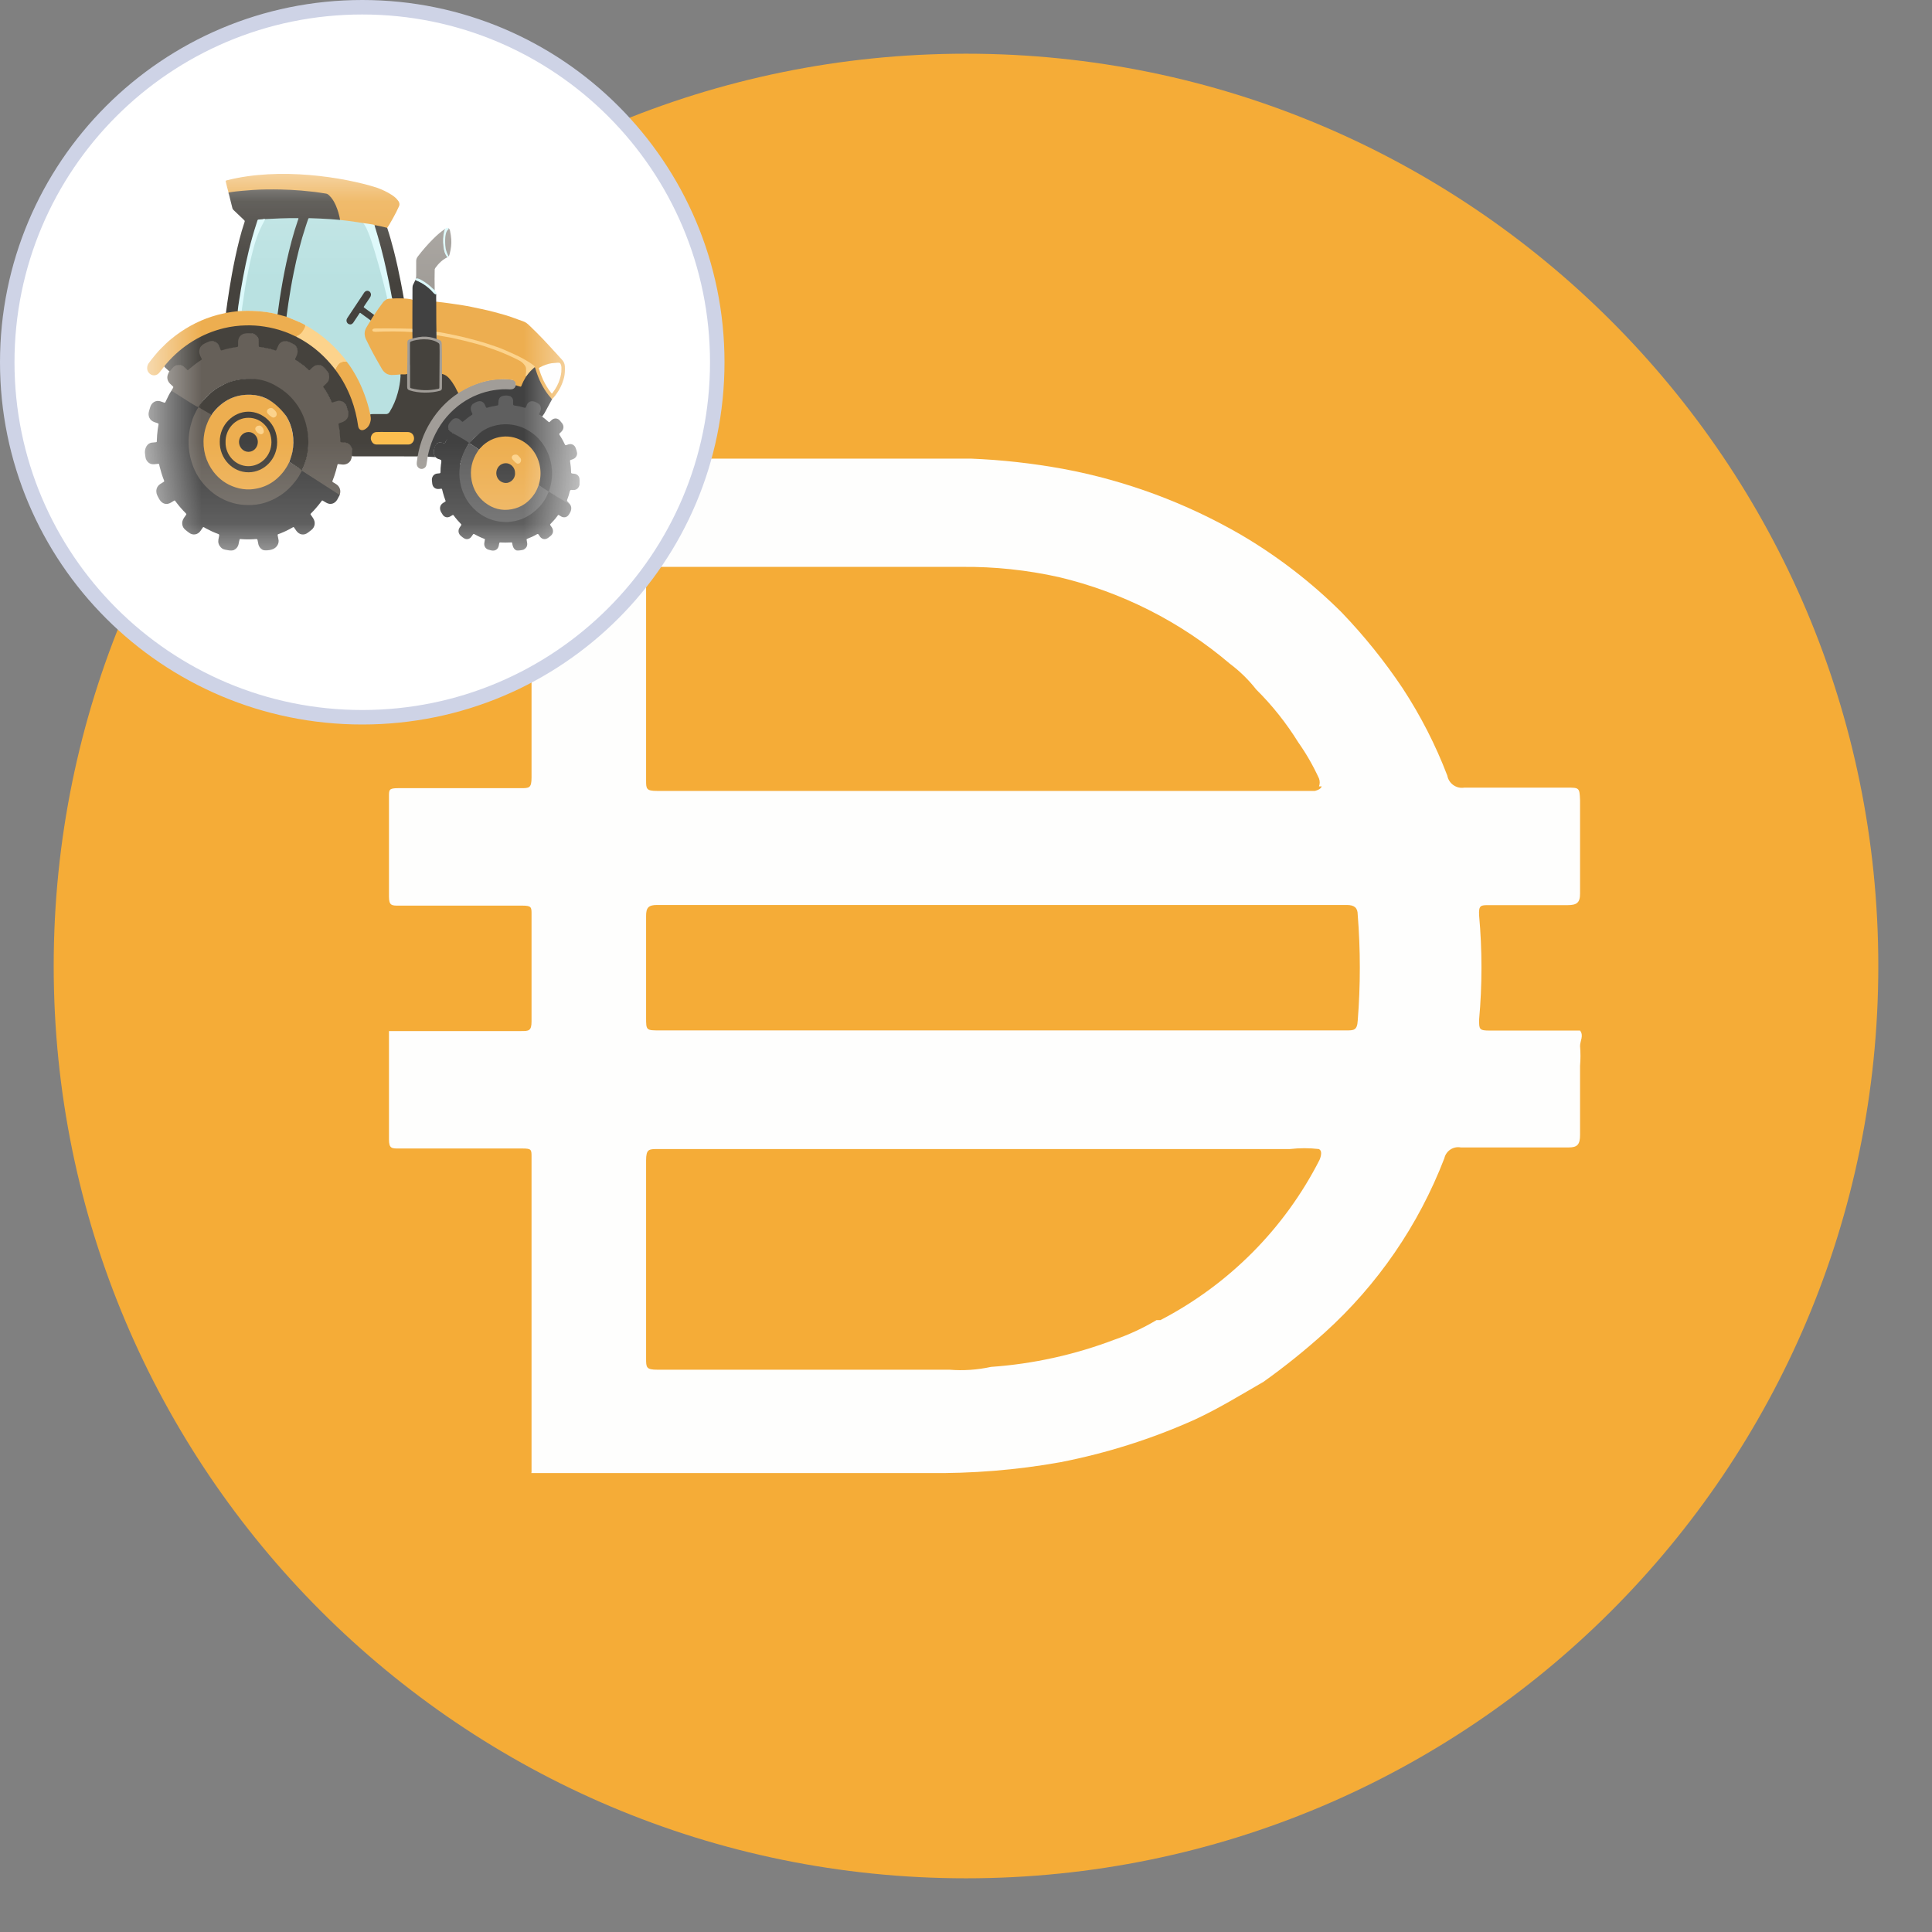 
<svg width="24" height="24" viewBox="0 0 24 24" fill="none" xmlns="http://www.w3.org/2000/svg">
<rect x="0" y="0" width="24" height="24" fill="#808080" stroke="none"/>
<g clip-path="url(#clip0_875_1376)">
<g clip-path="url(#clip1_875_1376)">
<path d="M12 0.667C18.26 0.667 23.333 5.741 23.333 12C23.333 18.26 18.26 23.333 12 23.333C5.741 23.333 0.667 18.259 0.667 12C0.667 5.741 5.741 0.667 12 0.667Z" fill="#F5AC37"/>
<path d="M12.418 12.8H16.724C16.816 12.8 16.859 12.8 16.866 12.68C16.901 12.242 16.901 11.801 16.866 11.363C16.866 11.277 16.824 11.242 16.731 11.242H8.161C8.055 11.242 8.026 11.277 8.026 11.377V12.638C8.026 12.8 8.026 12.8 8.196 12.8H12.418ZM16.385 9.769C16.397 9.737 16.397 9.701 16.385 9.67C16.313 9.513 16.228 9.364 16.129 9.224C15.98 8.984 15.805 8.763 15.605 8.565C15.511 8.445 15.401 8.337 15.279 8.246C14.666 7.724 13.937 7.355 13.154 7.169C12.758 7.081 12.354 7.038 11.95 7.042H8.146C8.04 7.042 8.026 7.084 8.026 7.176V9.691C8.026 9.797 8.026 9.825 8.16 9.825H16.334C16.334 9.825 16.405 9.811 16.419 9.769H16.385H16.385ZM16.385 14.274C16.265 14.26 16.143 14.26 16.023 14.274H8.168C8.062 14.274 8.026 14.274 8.026 14.415V16.874C8.026 16.987 8.026 17.015 8.168 17.015H11.795C11.968 17.029 12.141 17.017 12.311 16.98C12.838 16.943 13.355 16.828 13.849 16.64C14.028 16.578 14.202 16.497 14.366 16.399H14.415C15.265 15.957 15.956 15.263 16.391 14.41C16.391 14.41 16.441 14.303 16.385 14.275V14.274ZM6.603 18.29V18.248V16.597V16.038V14.373C6.603 14.281 6.603 14.267 6.489 14.267H4.952C4.867 14.267 4.832 14.267 4.832 14.154V12.808H6.475C6.567 12.808 6.603 12.808 6.603 12.688V11.356C6.603 11.271 6.603 11.25 6.489 11.25H4.952C4.867 11.25 4.832 11.25 4.832 11.137V9.89C4.832 9.812 4.832 9.791 4.945 9.791H6.468C6.574 9.791 6.603 9.791 6.603 9.657V5.839C6.603 5.726 6.603 5.697 6.744 5.697H12.057C12.442 5.712 12.825 5.755 13.204 5.824C13.985 5.969 14.735 6.248 15.421 6.646C15.876 6.914 16.295 7.237 16.668 7.609C16.948 7.901 17.201 8.216 17.425 8.551C17.648 8.892 17.834 9.255 17.979 9.635C17.997 9.734 18.092 9.801 18.191 9.784H19.458C19.621 9.784 19.621 9.784 19.628 9.94V11.102C19.628 11.215 19.586 11.244 19.472 11.244H18.494C18.396 11.244 18.367 11.244 18.374 11.371C18.413 11.803 18.413 12.236 18.374 12.667C18.374 12.787 18.374 12.802 18.509 12.802H19.628C19.677 12.866 19.628 12.929 19.628 12.994C19.635 13.076 19.635 13.159 19.628 13.241V14.098C19.628 14.219 19.593 14.254 19.486 14.254H18.147C18.054 14.236 17.963 14.296 17.942 14.389C17.623 15.218 17.113 15.961 16.454 16.556C16.213 16.773 15.96 16.977 15.696 17.165C15.412 17.329 15.137 17.498 14.846 17.633C14.311 17.874 13.75 18.051 13.174 18.164C12.627 18.262 12.073 18.306 11.517 18.299H6.601V18.291L6.603 18.29Z" fill="#FEFEFD"/>
</g>
<g clip-path="url(#clip2_875_1376)">
<path d="M8.91 4.5C8.91 2.064 6.936 0.09 4.5 0.09C2.064 0.09 0.09 2.064 0.09 4.5C0.09 6.936 2.064 8.91 4.5 8.91C6.936 8.91 8.91 6.936 8.91 4.5Z" fill="white"/>
<mask id="mask0_875_1376" style="mask-type:luminance" maskUnits="userSpaceOnUse" x="1" y="2" width="7" height="5">
<path d="M7.2 2.16H1.8V6.84H7.2V2.16Z" fill="white"/>
</mask>
<g mask="url(#mask0_875_1376)">
<path d="M6.764 5.198C6.782 5.212 6.794 5.224 6.811 5.238C6.822 5.247 6.822 5.247 6.832 5.238C6.839 5.231 6.846 5.224 6.854 5.217C6.884 5.191 6.924 5.192 6.952 5.221C6.963 5.233 6.973 5.245 6.983 5.258C7.007 5.289 7.005 5.33 6.977 5.359C6.97 5.367 6.962 5.375 6.953 5.382C6.947 5.388 6.946 5.394 6.951 5.402C6.961 5.418 6.971 5.434 6.98 5.45C6.992 5.47 7.003 5.492 7.013 5.513C7.023 5.534 7.023 5.533 7.043 5.527C7.052 5.523 7.062 5.52 7.072 5.518C7.104 5.512 7.135 5.528 7.149 5.56C7.157 5.579 7.164 5.6 7.168 5.621C7.174 5.651 7.156 5.685 7.128 5.699C7.118 5.705 7.106 5.708 7.094 5.712C7.081 5.717 7.08 5.718 7.082 5.732C7.089 5.776 7.094 5.821 7.094 5.866C7.095 5.876 7.098 5.881 7.108 5.882C7.116 5.883 7.124 5.884 7.133 5.885C7.166 5.889 7.189 5.906 7.198 5.941C7.199 5.944 7.201 6.006 7.199 6.022C7.192 6.059 7.165 6.086 7.129 6.087C7.121 6.088 7.113 6.087 7.106 6.086C7.091 6.083 7.082 6.089 7.078 6.104C7.07 6.139 7.059 6.174 7.046 6.208C7.043 6.218 7.045 6.227 7.053 6.233C7.057 6.237 7.073 6.255 7.075 6.261C7.081 6.275 7.056 6.253 7.05 6.25C7.036 6.242 6.873 6.147 6.812 6.112C6.816 6.079 6.832 6.035 6.838 6.002C6.871 5.831 6.837 5.676 6.744 5.534C6.666 5.416 6.56 5.34 6.429 5.303C6.314 5.27 6.2 5.277 6.088 5.32C5.995 5.355 5.894 5.414 5.838 5.506C5.832 5.513 5.829 5.512 5.819 5.508C5.784 5.489 5.647 5.396 5.592 5.362C5.567 5.336 5.551 5.293 5.57 5.262C5.583 5.239 5.6 5.221 5.619 5.205C5.646 5.182 5.685 5.183 5.713 5.204C5.748 5.231 5.748 5.231 5.782 5.202C5.8 5.187 5.819 5.174 5.838 5.16C5.856 5.147 5.857 5.142 5.849 5.122C5.826 5.068 5.841 5.027 5.891 5C5.904 4.992 5.918 4.986 5.932 4.981C5.971 4.969 6.006 4.983 6.027 5.019C6.049 5.057 6.048 5.057 6.089 5.047C6.111 5.041 6.133 5.038 6.155 5.034C6.177 5.029 6.18 5.026 6.181 5.003C6.182 4.992 6.183 4.98 6.186 4.969C6.192 4.947 6.202 4.928 6.224 4.919C6.265 4.903 6.307 4.9 6.347 4.921C6.371 4.934 6.382 4.956 6.383 4.985C6.383 5.028 6.383 5.028 6.423 5.035C6.449 5.039 6.475 5.046 6.5 5.052C6.52 5.057 6.525 5.055 6.533 5.036C6.552 4.986 6.6 4.96 6.656 4.989C6.672 4.997 6.689 5.003 6.703 5.017C6.731 5.044 6.733 5.083 6.721 5.112C6.72 5.116 6.718 5.12 6.716 5.124C6.708 5.144 6.707 5.156 6.707 5.156C6.707 5.156 6.747 5.184 6.764 5.198Z" fill="#5F5F5F"/>
<path d="M6.803 6.096C6.819 6.112 7.038 6.239 7.057 6.25C7.063 6.251 7.067 6.255 7.072 6.257C7.076 6.261 7.08 6.265 7.083 6.269C7.1 6.294 7.1 6.321 7.09 6.35C7.084 6.365 7.076 6.379 7.067 6.392C7.047 6.425 7.009 6.435 6.975 6.418C6.965 6.412 6.955 6.406 6.945 6.4C6.938 6.395 6.934 6.396 6.929 6.403C6.902 6.441 6.872 6.475 6.84 6.507C6.833 6.514 6.832 6.519 6.838 6.527C6.844 6.535 6.85 6.544 6.856 6.553C6.879 6.589 6.873 6.631 6.84 6.657C6.829 6.667 6.817 6.676 6.805 6.684C6.773 6.706 6.735 6.7 6.71 6.669C6.703 6.66 6.697 6.651 6.691 6.641C6.685 6.633 6.68 6.631 6.671 6.636C6.634 6.658 6.595 6.676 6.555 6.691C6.54 6.697 6.541 6.697 6.543 6.713C6.544 6.719 6.545 6.725 6.546 6.73C6.556 6.777 6.545 6.803 6.506 6.827C6.496 6.832 6.484 6.832 6.474 6.835C6.455 6.839 6.436 6.839 6.417 6.838C6.41 6.835 6.404 6.831 6.398 6.828C6.379 6.811 6.371 6.79 6.366 6.766C6.36 6.733 6.364 6.738 6.335 6.739C6.297 6.741 6.258 6.741 6.22 6.739C6.205 6.738 6.205 6.738 6.201 6.752C6.2 6.759 6.198 6.766 6.197 6.773C6.191 6.816 6.158 6.849 6.105 6.838C6.092 6.835 6.079 6.832 6.066 6.828C6.03 6.817 6.009 6.78 6.017 6.741C6.018 6.731 6.021 6.721 6.022 6.711C6.025 6.698 6.025 6.697 6.012 6.692C5.987 6.682 5.962 6.672 5.939 6.66C5.925 6.653 5.911 6.646 5.897 6.638C5.882 6.63 5.883 6.63 5.872 6.644C5.867 6.652 5.862 6.66 5.856 6.667C5.832 6.7 5.793 6.707 5.76 6.684C5.747 6.675 5.735 6.666 5.724 6.656C5.694 6.631 5.687 6.59 5.708 6.556C5.714 6.546 5.721 6.536 5.728 6.527C5.732 6.52 5.733 6.515 5.726 6.509C5.694 6.476 5.663 6.441 5.636 6.403C5.631 6.396 5.626 6.396 5.619 6.4C5.611 6.405 5.603 6.41 5.594 6.415C5.557 6.437 5.517 6.426 5.495 6.387C5.487 6.373 5.477 6.36 5.472 6.345C5.458 6.306 5.47 6.27 5.504 6.248C5.511 6.244 5.518 6.239 5.525 6.235C5.538 6.227 5.538 6.227 5.532 6.213C5.521 6.183 5.511 6.153 5.503 6.123C5.499 6.11 5.496 6.096 5.493 6.083C5.491 6.073 5.486 6.069 5.476 6.071C5.469 6.073 5.461 6.074 5.453 6.074C5.407 6.079 5.373 6.051 5.369 6.003C5.367 5.989 5.366 5.976 5.365 5.963C5.364 5.944 5.37 5.925 5.381 5.91C5.393 5.895 5.409 5.886 5.427 5.883C5.438 5.882 5.448 5.881 5.458 5.88C5.471 5.877 5.471 5.877 5.472 5.863C5.472 5.831 5.474 5.8 5.478 5.768C5.48 5.754 5.484 5.741 5.483 5.727C5.482 5.717 5.479 5.711 5.471 5.708C5.466 5.707 5.465 5.706 5.458 5.704C5.443 5.7 5.429 5.694 5.419 5.682" fill="#414141"/>
<path d="M5.484 5.736C5.486 5.726 5.482 5.711 5.472 5.709C5.464 5.706 5.451 5.701 5.443 5.699C5.411 5.688 5.391 5.662 5.388 5.626C5.384 5.611 5.396 5.562 5.402 5.546C5.415 5.511 5.447 5.49 5.482 5.496C5.49 5.497 5.498 5.499 5.505 5.502C5.518 5.508 5.529 5.503 5.535 5.49C5.549 5.457 5.571 5.424 5.585 5.39C5.599 5.358 5.589 5.361 5.594 5.362C5.606 5.372 5.776 5.46 5.83 5.505C5.795 5.545 5.717 5.726 5.714 5.786" fill="#414141"/>
<path d="M5.832 5.503C5.941 5.379 6.019 5.325 6.126 5.293C6.191 5.274 6.26 5.266 6.327 5.272C6.441 5.282 6.544 5.324 6.635 5.398C6.715 5.463 6.773 5.546 6.813 5.644C6.837 5.704 6.85 5.766 6.856 5.831C6.865 5.924 6.846 6.027 6.816 6.114C6.81 6.119 6.698 6.039 6.686 6.023C6.684 6.015 6.687 6.007 6.689 5.999C6.7 5.957 6.707 5.914 6.706 5.871C6.7 5.66 6.564 5.486 6.375 5.443C6.236 5.412 6.088 5.443 5.953 5.588C5.95 5.59 5.948 5.586 5.926 5.569C5.887 5.544 5.868 5.529 5.842 5.512C5.827 5.503 5.827 5.508 5.832 5.503Z" fill="#414141"/>
<path d="M6.818 6.108C6.814 6.114 6.811 6.12 6.808 6.126C6.775 6.211 6.722 6.28 6.657 6.338C6.572 6.415 6.474 6.463 6.363 6.478C6.335 6.482 6.308 6.486 6.28 6.485C6.2 6.483 6.123 6.467 6.049 6.433C6.003 6.412 5.959 6.384 5.919 6.35C5.858 6.297 5.807 6.234 5.771 6.159C5.737 6.09 5.717 6.017 5.709 5.94C5.702 5.874 5.708 5.809 5.721 5.745C5.736 5.671 5.764 5.603 5.803 5.54C5.809 5.531 5.825 5.51 5.83 5.505C5.859 5.521 5.936 5.575 5.949 5.587C5.956 5.597 5.942 5.612 5.937 5.619C5.914 5.655 5.894 5.694 5.881 5.737C5.837 5.885 5.857 6.023 5.946 6.148C6.02 6.251 6.121 6.308 6.244 6.321C6.419 6.34 6.599 6.235 6.673 6.05C6.678 6.039 6.677 6.023 6.693 6.023C6.704 6.035 6.805 6.1 6.818 6.108Z" fill="#5F5F5F"/>
<path d="M6.693 6.023C6.679 6.06 6.664 6.097 6.642 6.131C6.572 6.237 6.478 6.303 6.357 6.326C6.235 6.349 6.123 6.32 6.024 6.243C5.937 6.175 5.881 6.083 5.859 5.971C5.834 5.838 5.861 5.716 5.935 5.606C5.938 5.602 5.941 5.598 5.943 5.594C5.946 5.59 5.983 5.547 6.001 5.531C6.081 5.461 6.172 5.425 6.277 5.422C6.473 5.419 6.649 5.558 6.7 5.761C6.72 5.842 6.72 5.923 6.698 6.004C6.696 6.01 6.695 6.016 6.693 6.023Z" fill="#EDAE50"/>
<path d="M6.398 5.878C6.402 5.947 6.341 6.001 6.284 6C6.218 5.999 6.165 5.945 6.165 5.877C6.166 5.81 6.215 5.754 6.285 5.754C6.342 5.754 6.401 5.808 6.398 5.878Z" fill="#414141"/>
<path d="M6.405 5.647C6.418 5.646 6.429 5.651 6.439 5.661C6.447 5.67 6.455 5.679 6.463 5.688C6.482 5.71 6.471 5.75 6.447 5.758C6.436 5.761 6.427 5.762 6.417 5.755C6.398 5.742 6.381 5.724 6.366 5.705C6.35 5.685 6.358 5.66 6.382 5.651C6.389 5.648 6.397 5.647 6.405 5.647Z" fill="#FCD38C"/>
<path d="M3.264 6.831C3.232 6.813 3.212 6.785 3.207 6.747C3.205 6.734 3.201 6.721 3.199 6.708C3.197 6.699 3.192 6.696 3.183 6.696C3.126 6.701 3.068 6.702 3.011 6.698C3.003 6.698 2.995 6.697 2.987 6.696C2.98 6.695 2.976 6.699 2.975 6.706C2.972 6.72 2.968 6.733 2.966 6.747C2.96 6.789 2.938 6.818 2.9 6.835C2.876 6.841 2.852 6.839 2.828 6.834C2.806 6.83 2.783 6.828 2.763 6.816C2.756 6.81 2.747 6.805 2.741 6.797C2.717 6.771 2.707 6.74 2.713 6.703C2.715 6.69 2.718 6.676 2.721 6.663C2.725 6.639 2.725 6.639 2.705 6.631C2.658 6.614 2.612 6.593 2.568 6.569C2.557 6.563 2.546 6.558 2.536 6.551C2.528 6.546 2.523 6.547 2.518 6.555C2.51 6.567 2.502 6.578 2.494 6.59C2.461 6.642 2.397 6.657 2.346 6.616C2.333 6.605 2.319 6.595 2.305 6.584C2.258 6.547 2.25 6.486 2.284 6.435C2.293 6.422 2.302 6.408 2.312 6.395C2.316 6.389 2.316 6.384 2.31 6.379C2.308 6.376 2.305 6.374 2.303 6.371C2.259 6.327 2.218 6.279 2.181 6.229C2.171 6.214 2.171 6.214 2.155 6.224C2.145 6.23 2.135 6.236 2.124 6.243C2.07 6.276 2.015 6.261 1.981 6.205C1.977 6.198 1.975 6.195 1.97 6.186C1.964 6.174 1.957 6.163 1.952 6.15C1.929 6.096 1.945 6.041 1.993 6.011C2.004 6.004 2.016 5.997 2.027 5.99C2.042 5.98 2.043 5.98 2.036 5.964C2.015 5.911 1.998 5.856 1.984 5.8C1.982 5.791 1.979 5.782 1.978 5.773C1.976 5.763 1.971 5.76 1.962 5.762C1.946 5.764 1.93 5.766 1.914 5.767C1.872 5.77 1.84 5.752 1.819 5.715C1.81 5.699 1.806 5.682 1.805 5.664C1.804 5.651 1.801 5.639 1.8 5.625C1.797 5.571 1.826 5.503 1.89 5.498C1.904 5.497 1.918 5.495 1.932 5.494C1.947 5.492 1.948 5.492 1.948 5.476C1.949 5.429 1.953 5.382 1.959 5.336C1.962 5.317 1.965 5.298 1.968 5.28C1.971 5.262 1.971 5.262 1.954 5.256C1.941 5.251 1.929 5.247 1.916 5.243C1.862 5.224 1.834 5.17 1.85 5.112C1.855 5.091 1.862 5.07 1.869 5.049C1.888 4.996 1.94 4.969 1.992 4.985C2.007 4.99 2.023 4.995 2.038 5.001C2.048 5.005 2.052 5.001 2.056 4.992C2.066 4.971 2.076 4.951 2.086 4.93C2.09 4.923 2.093 4.917 2.096 4.91C2.107 4.889 2.119 4.869 2.132 4.85C2.145 4.838 4.228 6.129 4.222 6.144C4.218 6.152 4.215 6.159 4.211 6.166C4.204 6.18 4.197 6.194 4.189 6.207C4.159 6.258 4.105 6.274 4.055 6.246C4.042 6.239 4.029 6.23 4.016 6.223C4.002 6.214 4.002 6.214 3.993 6.227C3.972 6.255 3.951 6.282 3.928 6.308C3.908 6.332 3.887 6.354 3.865 6.376C3.855 6.386 3.855 6.386 3.863 6.398C3.872 6.411 3.881 6.423 3.889 6.436C3.923 6.487 3.914 6.547 3.868 6.584C3.853 6.596 3.838 6.608 3.822 6.619C3.775 6.654 3.718 6.644 3.682 6.595C3.673 6.583 3.665 6.57 3.656 6.557C3.647 6.546 3.647 6.545 3.635 6.552C3.586 6.581 3.536 6.605 3.483 6.626C3.476 6.628 3.469 6.631 3.461 6.634C3.448 6.639 3.448 6.639 3.45 6.655C3.453 6.669 3.455 6.682 3.458 6.696C3.472 6.745 3.443 6.805 3.379 6.826C3.351 6.836 3.291 6.842 3.264 6.831Z" fill="#414141"/>
<path d="M4.218 6.148C4.175 6.121 3.785 5.868 3.758 5.852C3.743 5.844 3.748 5.843 3.757 5.826C3.789 5.754 3.81 5.678 3.82 5.599C3.828 5.542 3.827 5.485 3.823 5.427C3.819 5.373 3.809 5.32 3.794 5.268C3.775 5.201 3.747 5.139 3.713 5.08C3.675 5.014 3.627 4.957 3.573 4.905C3.532 4.865 3.486 4.833 3.436 4.804C3.363 4.762 3.282 4.733 3.199 4.719C3.147 4.711 3.094 4.706 3.041 4.71C2.929 4.718 2.823 4.749 2.724 4.806C2.646 4.853 2.576 4.913 2.518 4.984C2.503 5.002 2.481 5.039 2.467 5.057C2.458 5.067 2.319 4.972 2.129 4.853C2.136 4.84 2.142 4.83 2.15 4.818C2.154 4.811 2.154 4.806 2.148 4.8C2.136 4.789 2.125 4.779 2.113 4.767C2.077 4.732 2.068 4.685 2.091 4.638C2.096 4.628 2.106 4.603 2.12 4.585C2.127 4.576 2.135 4.568 2.142 4.56C2.179 4.52 2.25 4.519 2.289 4.556C2.335 4.6 2.329 4.59 2.368 4.558C2.401 4.532 2.435 4.505 2.47 4.481C2.489 4.468 2.49 4.462 2.481 4.44C2.47 4.416 2.461 4.392 2.463 4.364C2.465 4.33 2.478 4.301 2.505 4.282C2.543 4.254 2.583 4.232 2.631 4.234C2.671 4.235 2.699 4.256 2.719 4.29C2.726 4.302 2.732 4.316 2.738 4.329C2.743 4.341 2.752 4.345 2.764 4.342C2.816 4.327 2.868 4.317 2.921 4.308C2.94 4.304 2.944 4.298 2.945 4.278C2.945 4.271 2.945 4.264 2.945 4.258C2.941 4.194 2.988 4.14 3.043 4.137C3.074 4.135 3.104 4.132 3.134 4.139C3.179 4.148 3.223 4.191 3.218 4.25C3.218 4.258 3.218 4.267 3.218 4.275C3.219 4.299 3.223 4.305 3.246 4.308C3.295 4.316 3.344 4.326 3.392 4.34C3.418 4.347 3.422 4.345 3.432 4.319C3.441 4.3 3.449 4.28 3.464 4.264C3.493 4.233 3.53 4.228 3.569 4.236C3.599 4.244 3.628 4.258 3.654 4.276C3.697 4.306 3.712 4.358 3.695 4.41C3.691 4.42 3.687 4.431 3.682 4.441C3.673 4.461 3.675 4.469 3.693 4.481C3.73 4.505 3.767 4.533 3.801 4.562C3.839 4.594 3.832 4.599 3.874 4.559C3.911 4.524 3.968 4.52 4.001 4.544C4.035 4.568 4.065 4.599 4.084 4.637C4.102 4.671 4.099 4.734 4.065 4.765C4.054 4.775 4.045 4.785 4.035 4.796C4.027 4.805 4.026 4.815 4.032 4.825C4.063 4.873 4.091 4.923 4.115 4.976C4.121 4.989 4.132 4.992 4.144 4.988C4.159 4.983 4.174 4.979 4.19 4.976C4.231 4.968 4.276 4.987 4.297 5.025C4.317 5.062 4.33 5.102 4.331 5.145C4.333 5.193 4.31 5.226 4.272 5.248C4.259 5.255 4.246 5.26 4.232 5.264C4.217 5.269 4.211 5.278 4.214 5.294C4.224 5.35 4.228 5.408 4.231 5.465C4.232 5.48 4.239 5.489 4.253 5.489C4.264 5.49 4.275 5.492 4.285 5.493C4.341 5.501 4.378 5.546 4.378 5.605C4.379 5.616 4.378 5.627 4.377 5.639C4.375 5.657 4.369 5.682 4.364 5.699C4.351 5.747 4.304 5.774 4.256 5.771C4.24 5.77 4.225 5.767 4.209 5.766C4.195 5.764 4.194 5.764 4.191 5.779C4.18 5.824 4.168 5.868 4.153 5.912C4.146 5.932 4.139 5.952 4.131 5.972C4.127 5.98 4.129 5.986 4.136 5.99C4.152 5.999 4.167 6.008 4.181 6.018C4.22 6.045 4.237 6.093 4.222 6.139C4.221 6.142 4.22 6.145 4.218 6.148Z" fill="#666059"/>
<path d="M2.63 5.15C2.648 5.127 2.665 5.103 2.685 5.082C2.778 4.981 2.89 4.922 3.023 4.906C3.14 4.892 3.252 4.914 3.355 4.975C3.513 5.069 3.608 5.212 3.638 5.401C3.655 5.51 3.642 5.617 3.6 5.72C3.598 5.726 3.596 5.732 3.594 5.738C3.599 5.748 3.595 5.756 3.591 5.765C3.571 5.809 3.544 5.848 3.514 5.884C3.426 5.987 3.319 6.055 3.188 6.079C3.015 6.11 2.859 6.068 2.723 5.95C2.613 5.854 2.547 5.731 2.526 5.582C2.509 5.467 2.523 5.354 2.568 5.247C2.579 5.221 2.593 5.196 2.606 5.171C2.612 5.161 2.619 5.153 2.63 5.15Z" fill="#EDAE50"/>
<path d="M2.73 5.49C2.727 5.277 2.9 5.115 3.084 5.114C3.263 5.113 3.443 5.264 3.443 5.492C3.444 5.704 3.28 5.865 3.09 5.867C2.883 5.869 2.727 5.689 2.73 5.49Z" fill="#45423D"/>
<path d="M3.437 5.143C3.44 5.174 3.403 5.199 3.377 5.181C3.359 5.169 3.342 5.156 3.328 5.14C3.308 5.116 3.313 5.091 3.339 5.076C3.359 5.065 3.378 5.064 3.396 5.08C3.409 5.092 3.421 5.103 3.43 5.118C3.435 5.126 3.437 5.134 3.437 5.143Z" fill="#FCD38C"/>
<path d="M2.802 5.493C2.798 5.339 2.916 5.189 3.088 5.19C3.248 5.19 3.373 5.326 3.372 5.495C3.37 5.662 3.239 5.793 3.082 5.791C2.92 5.789 2.798 5.646 2.802 5.493Z" fill="#EDAE50"/>
<path d="M3.086 5.613C3.022 5.613 2.969 5.557 2.969 5.49C2.97 5.423 3.019 5.368 3.087 5.367C3.149 5.366 3.203 5.42 3.203 5.491C3.202 5.559 3.151 5.613 3.086 5.613Z" fill="#414141"/>
<path d="M3.221 5.287C3.228 5.287 3.234 5.287 3.24 5.291C3.265 5.309 3.278 5.333 3.277 5.364C3.277 5.381 3.254 5.398 3.239 5.394C3.214 5.388 3.193 5.375 3.179 5.351C3.166 5.33 3.169 5.313 3.187 5.298C3.197 5.29 3.209 5.287 3.221 5.287Z" fill="#FCD38C"/>
<path d="M2.63 5.15C2.611 5.181 2.593 5.212 2.579 5.246C2.555 5.302 2.539 5.362 2.532 5.424C2.523 5.502 2.53 5.581 2.55 5.656C2.571 5.731 2.606 5.801 2.653 5.862C2.724 5.954 2.814 6.018 2.922 6.053C2.984 6.074 3.049 6.083 3.114 6.079C3.284 6.067 3.423 5.99 3.529 5.849C3.551 5.819 3.571 5.787 3.587 5.753C3.589 5.748 3.592 5.743 3.595 5.738C3.609 5.745 3.725 5.824 3.744 5.838C3.752 5.844 3.749 5.851 3.745 5.858C3.725 5.897 3.703 5.934 3.677 5.968C3.621 6.043 3.555 6.107 3.478 6.157C3.402 6.206 3.32 6.241 3.233 6.26C3.166 6.274 3.098 6.277 3.031 6.272C2.941 6.266 2.854 6.242 2.772 6.202C2.716 6.175 2.663 6.141 2.616 6.099C2.521 6.017 2.448 5.919 2.401 5.799C2.371 5.723 2.352 5.642 2.345 5.559C2.334 5.436 2.353 5.318 2.394 5.202C2.409 5.16 2.429 5.121 2.45 5.082C2.452 5.078 2.455 5.074 2.457 5.071C2.47 5.051 2.472 5.051 2.492 5.062C2.524 5.081 2.586 5.122 2.618 5.142C2.622 5.145 2.626 5.147 2.63 5.15Z" fill="#666059"/>
<path d="M3.632 5.615C3.648 5.539 3.649 5.46 3.636 5.383C3.623 5.306 3.595 5.232 3.554 5.167C3.486 5.074 3.4 4.996 3.305 4.948C3.245 4.921 3.182 4.906 3.117 4.904C2.946 4.897 2.8 4.957 2.681 5.086C2.662 5.107 2.644 5.129 2.628 5.152C2.614 5.143 2.485 5.073 2.467 5.057C2.46 5.05 2.516 4.983 2.545 4.952C2.608 4.883 2.68 4.826 2.762 4.785C2.838 4.743 2.926 4.719 3.015 4.709C3.083 4.702 3.152 4.704 3.219 4.715C3.308 4.73 3.39 4.767 3.468 4.816C3.521 4.849 3.57 4.889 3.614 4.935C3.7 5.026 3.763 5.132 3.798 5.256C3.821 5.336 3.832 5.418 3.831 5.501C3.83 5.625 3.8 5.738 3.757 5.83C3.749 5.848 3.757 5.848 3.732 5.83C3.702 5.807 3.626 5.76 3.595 5.738C3.593 5.736 3.619 5.676 3.632 5.615Z" fill="#45423D"/>
<path d="M2.839 2.392C2.826 2.348 2.816 2.303 2.805 2.258C2.802 2.247 2.805 2.243 2.817 2.24C3.474 2.072 4.274 2.201 4.684 2.332C4.749 2.356 4.812 2.385 4.871 2.424C4.896 2.441 4.92 2.46 4.939 2.485C4.945 2.491 4.949 2.499 4.954 2.506C4.964 2.525 4.966 2.544 4.956 2.564C4.935 2.611 4.911 2.658 4.886 2.703C4.869 2.732 4.853 2.761 4.836 2.791C4.828 2.805 4.819 2.818 4.81 2.831C4.801 2.84 4.792 2.836 4.782 2.833C4.742 2.824 4.702 2.817 4.662 2.806C4.659 2.805 4.656 2.807 4.653 2.807C4.611 2.792 4.567 2.791 4.524 2.78C4.519 2.779 4.514 2.782 4.508 2.781C4.439 2.767 4.368 2.76 4.298 2.75C4.273 2.746 4.247 2.748 4.223 2.739C4.214 2.729 4.213 2.715 4.21 2.702C4.192 2.627 4.169 2.553 4.127 2.488C4.12 2.478 4.113 2.468 4.106 2.459C4.084 2.431 4.058 2.415 4.022 2.41C3.929 2.397 3.837 2.386 3.743 2.377C3.588 2.364 3.433 2.361 3.278 2.364C3.201 2.365 3.125 2.37 3.048 2.377C2.985 2.383 2.922 2.389 2.859 2.398C2.851 2.399 2.844 2.398 2.839 2.392Z" fill="#EDAE50"/>
<path d="M5.018 3.716C4.975 3.715 4.931 3.714 4.887 3.715C4.874 3.715 4.87 3.707 4.867 3.696C4.856 3.692 4.856 3.681 4.854 3.671C4.84 3.598 4.827 3.525 4.811 3.452C4.774 3.273 4.731 3.095 4.68 2.92C4.671 2.89 4.661 2.86 4.652 2.83C4.65 2.821 4.645 2.811 4.653 2.801C4.656 2.798 4.661 2.798 4.665 2.798C4.713 2.808 4.762 2.817 4.81 2.831C4.841 2.924 4.867 3.018 4.892 3.114C4.925 3.243 4.953 3.373 4.979 3.504C4.989 3.553 5.018 3.714 5.018 3.716Z" fill="#45423D"/>
<path d="M2.839 2.392C2.897 2.381 2.955 2.375 3.013 2.37C3.054 2.366 3.096 2.363 3.138 2.36C3.254 2.352 3.371 2.352 3.487 2.354C3.572 2.356 3.656 2.36 3.741 2.367C3.797 2.372 3.853 2.378 3.909 2.384C3.956 2.39 4.003 2.398 4.05 2.405C4.065 2.407 4.076 2.415 4.087 2.425C4.125 2.461 4.151 2.505 4.172 2.553C4.197 2.611 4.214 2.67 4.225 2.732C4.222 2.741 4.216 2.741 4.209 2.74C4.179 2.739 4.149 2.736 4.119 2.733C4.093 2.731 4.067 2.73 4.04 2.728C3.999 2.726 3.957 2.721 3.915 2.723C3.898 2.724 3.882 2.72 3.866 2.72C3.844 2.719 3.837 2.724 3.83 2.746C3.785 2.872 3.748 3.001 3.716 3.131C3.666 3.332 3.627 3.536 3.595 3.741C3.587 3.796 3.58 3.851 3.572 3.906C3.57 3.918 3.569 3.929 3.563 3.939C3.557 3.944 3.551 3.945 3.544 3.943C3.514 3.935 3.484 3.925 3.454 3.917C3.452 3.916 3.449 3.915 3.448 3.914C3.446 3.912 3.444 3.91 3.443 3.908C3.439 3.894 3.442 3.88 3.444 3.866C3.474 3.644 3.512 3.424 3.561 3.206C3.596 3.051 3.636 2.898 3.687 2.749C3.694 2.727 3.69 2.72 3.668 2.72C3.578 2.719 3.489 2.722 3.4 2.726C3.355 2.729 3.31 2.731 3.265 2.735C3.262 2.735 3.259 2.735 3.256 2.735C3.21 2.735 3.209 2.736 3.194 2.782C3.108 3.048 3.048 3.321 3.002 3.597C2.988 3.68 2.976 3.763 2.964 3.846C2.963 3.854 2.962 3.861 2.957 3.867C2.953 3.875 2.946 3.876 2.939 3.877C2.901 3.883 2.864 3.887 2.827 3.893C2.819 3.895 2.808 3.897 2.807 3.883C2.813 3.839 2.819 3.795 2.825 3.752C2.841 3.638 2.86 3.525 2.88 3.412C2.907 3.264 2.938 3.117 2.975 2.972C2.993 2.903 3.012 2.835 3.035 2.767C3.043 2.744 3.043 2.744 3.026 2.728C2.984 2.688 2.943 2.649 2.901 2.609C2.894 2.602 2.888 2.593 2.886 2.582C2.872 2.525 2.857 2.468 2.843 2.41C2.84 2.404 2.839 2.398 2.839 2.392Z" fill="#45423D"/>
<path d="M2.839 2.392C2.841 2.398 2.844 2.403 2.843 2.41C2.839 2.405 2.835 2.399 2.839 2.392Z" fill="#A9A9A9"/>
<path d="M3.793 4.042C3.724 4.003 3.652 3.972 3.578 3.945C3.571 3.943 3.564 3.941 3.559 3.935C3.566 3.88 3.574 3.824 3.582 3.768C3.601 3.64 3.623 3.512 3.649 3.385C3.688 3.192 3.735 3.001 3.797 2.814C3.806 2.784 3.817 2.755 3.827 2.725C3.832 2.71 3.832 2.71 3.848 2.71C3.933 2.713 4.018 2.716 4.103 2.722C4.144 2.725 4.184 2.729 4.225 2.732C4.292 2.739 4.359 2.748 4.426 2.758C4.454 2.762 4.482 2.766 4.511 2.771C4.527 2.778 4.537 2.791 4.547 2.806C4.584 2.863 4.614 2.925 4.638 2.988C4.664 3.055 4.688 3.123 4.704 3.193C4.71 3.221 4.719 3.247 4.725 3.275C4.746 3.366 4.77 3.456 4.787 3.547C4.795 3.594 4.805 3.641 4.816 3.688C4.819 3.7 4.824 3.714 4.809 3.723C4.808 3.725 4.806 3.727 4.804 3.729C4.778 3.744 4.76 3.768 4.742 3.793C4.713 3.834 4.684 3.875 4.654 3.917C4.646 3.921 4.639 3.917 4.633 3.912C4.598 3.886 4.562 3.86 4.526 3.834C4.508 3.821 4.507 3.815 4.519 3.795C4.536 3.768 4.555 3.742 4.573 3.715C4.58 3.704 4.587 3.694 4.593 3.683C4.603 3.663 4.599 3.643 4.583 3.63C4.568 3.618 4.549 3.621 4.534 3.638C4.515 3.661 4.5 3.686 4.484 3.71C4.433 3.788 4.382 3.865 4.331 3.942C4.326 3.95 4.321 3.957 4.318 3.965C4.31 3.984 4.316 4.003 4.331 4.014C4.346 4.025 4.364 4.022 4.378 4.006C4.396 3.984 4.411 3.959 4.427 3.934C4.437 3.919 4.448 3.903 4.458 3.888C4.466 3.877 4.474 3.876 4.485 3.883C4.523 3.909 4.561 3.938 4.599 3.966C4.605 3.971 4.611 3.976 4.611 3.986C4.599 4.006 4.587 4.026 4.575 4.047C4.569 4.057 4.563 4.067 4.557 4.077C4.532 4.12 4.531 4.164 4.553 4.207C4.61 4.325 4.67 4.441 4.737 4.552C4.745 4.566 4.754 4.58 4.762 4.593C4.786 4.632 4.821 4.648 4.863 4.649C4.903 4.65 4.943 4.646 4.983 4.642C4.982 4.818 4.935 4.979 4.845 5.127C4.833 5.147 4.819 5.156 4.795 5.155C4.73 5.153 4.665 5.155 4.6 5.155C4.587 5.153 4.588 5.141 4.586 5.132C4.578 5.094 4.568 5.057 4.558 5.02C4.517 4.878 4.457 4.743 4.381 4.618C4.357 4.577 4.329 4.539 4.303 4.499C4.279 4.466 4.254 4.435 4.227 4.405C4.179 4.351 4.13 4.298 4.076 4.251C3.998 4.183 3.915 4.122 3.826 4.07C3.814 4.062 3.8 4.057 3.793 4.042Z" fill="#B9E1E1"/>
<path d="M4.805 3.728C4.81 3.716 4.81 3.701 4.807 3.69C4.785 3.596 4.624 2.944 4.533 2.801C4.522 2.783 4.519 2.779 4.511 2.771C4.553 2.775 4.595 2.784 4.638 2.79C4.641 2.791 4.644 2.792 4.647 2.794C4.649 2.796 4.652 2.798 4.653 2.801C4.71 2.983 4.759 3.167 4.799 3.353C4.824 3.467 4.85 3.589 4.87 3.704L4.87 3.704C4.875 3.712 4.876 3.71 4.852 3.713C4.837 3.715 4.817 3.722 4.805 3.728Z" fill="#DCF9FB"/>
<path d="M3.448 3.905C3.411 3.898 3.374 3.889 3.337 3.883C3.292 3.875 3.248 3.869 3.203 3.866C3.161 3.863 3.119 3.863 3.076 3.862C3.052 3.862 3.028 3.865 3.004 3.863C2.995 3.855 2.996 3.844 2.998 3.834C3.018 3.679 3.042 3.525 3.073 3.372C3.094 3.265 3.119 3.158 3.148 3.052C3.177 2.952 3.21 2.853 3.262 2.762C3.27 2.749 3.271 2.737 3.263 2.724C3.269 2.722 3.275 2.722 3.281 2.722C3.417 2.715 3.553 2.708 3.689 2.71C3.695 2.71 3.701 2.708 3.707 2.711C3.709 2.718 3.705 2.724 3.703 2.729C3.643 2.902 3.598 3.079 3.558 3.259C3.525 3.411 3.498 3.564 3.474 3.718C3.465 3.78 3.456 3.843 3.448 3.905Z" fill="#B9E1E1"/>
<path d="M3.275 2.722C3.299 2.719 3.297 2.721 3.282 2.747C3.243 2.818 3.21 2.891 3.184 2.968C3.169 3.012 3.155 3.057 3.144 3.103C3.132 3.154 3.118 3.203 3.107 3.254C3.096 3.305 3.086 3.356 3.076 3.407C3.065 3.46 3.054 3.512 3.046 3.565C3.033 3.648 3.021 3.73 3.009 3.812C3.007 3.829 3.004 3.846 3.004 3.863C2.998 3.866 2.957 3.871 2.953 3.863C2.956 3.823 2.963 3.783 2.969 3.743C2.984 3.644 3.001 3.546 3.019 3.448C3.061 3.222 3.114 2.998 3.185 2.78C3.189 2.766 3.194 2.752 3.198 2.739C3.201 2.73 3.205 2.727 3.213 2.727C3.229 2.726 3.272 2.722 3.275 2.722Z" fill="#DCF9FB"/>
<path d="M5.523 5.506C5.481 5.503 5.434 5.468 5.401 5.558C5.368 5.647 5.417 5.681 5.409 5.678C5.406 5.678 5.402 5.678 5.398 5.678C5.371 5.678 5.343 5.673 5.315 5.673C5.305 5.669 5.308 5.66 5.309 5.652C5.323 5.582 5.344 5.514 5.372 5.449C5.41 5.364 5.455 5.284 5.512 5.211C5.592 5.111 5.684 5.027 5.792 4.962C5.905 4.895 6.026 4.853 6.154 4.835C6.215 4.826 6.278 4.823 6.34 4.827C6.364 4.829 6.382 4.819 6.395 4.798C6.4 4.79 6.406 4.784 6.415 4.78C6.425 4.78 6.435 4.785 6.444 4.787C6.466 4.792 6.468 4.791 6.478 4.771C6.493 4.738 6.509 4.705 6.529 4.674C6.534 4.67 6.538 4.666 6.541 4.661C6.566 4.619 6.599 4.585 6.638 4.557C6.639 4.557 6.64 4.556 6.641 4.556C6.655 4.556 6.659 4.568 6.662 4.579C6.677 4.627 6.693 4.674 6.714 4.72C6.748 4.796 6.79 4.866 6.844 4.928C6.852 4.937 6.862 4.946 6.857 4.961C6.829 5.013 6.801 5.065 6.773 5.116C6.769 5.124 6.764 5.131 6.76 5.139C6.752 5.152 6.743 5.164 6.734 5.176C6.731 5.174 6.728 5.172 6.726 5.171C6.724 5.17 6.721 5.167 6.719 5.166C6.69 5.149 6.694 5.148 6.709 5.117C6.718 5.097 6.723 5.077 6.717 5.055C6.715 5.045 6.711 5.037 6.705 5.029C6.699 5.022 6.692 5.016 6.684 5.011C6.666 5 6.646 4.99 6.625 4.986C6.594 4.979 6.563 4.994 6.548 5.022C6.544 5.032 6.54 5.042 6.536 5.052C6.529 5.066 6.526 5.068 6.512 5.064C6.475 5.053 6.438 5.044 6.399 5.039C6.396 5.039 6.392 5.037 6.389 5.037C6.379 5.035 6.374 5.029 6.374 5.019C6.374 5.009 6.374 4.999 6.374 4.988C6.377 4.95 6.354 4.924 6.32 4.917C6.296 4.912 6.271 4.913 6.247 4.918C6.216 4.926 6.198 4.945 6.193 4.979C6.192 4.992 6.191 5.004 6.19 5.017C6.19 5.033 6.189 5.035 6.173 5.038C6.154 5.042 6.134 5.045 6.115 5.049C6.095 5.053 6.075 5.058 6.056 5.064C6.043 5.068 6.04 5.066 6.034 5.054C6.03 5.042 6.025 5.03 6.019 5.02C6.002 4.991 5.972 4.978 5.941 4.986C5.919 4.992 5.898 5.002 5.879 5.015C5.851 5.034 5.841 5.07 5.853 5.104C5.856 5.114 5.861 5.123 5.865 5.133C5.87 5.146 5.87 5.149 5.86 5.155C5.823 5.179 5.79 5.206 5.756 5.234C5.746 5.242 5.744 5.242 5.735 5.233C5.726 5.225 5.718 5.217 5.709 5.21C5.683 5.19 5.648 5.19 5.623 5.211C5.607 5.226 5.591 5.243 5.579 5.263C5.56 5.293 5.565 5.329 5.589 5.354C5.599 5.364 5.601 5.365 5.617 5.376C5.592 5.403 5.543 5.474 5.528 5.502" fill="#414141"/>
<path d="M5.188 5.67C5.087 5.67 4.986 5.67 4.885 5.669C4.725 5.669 4.565 5.669 4.404 5.669C4.367 5.669 4.367 5.668 4.372 5.63C4.375 5.602 4.376 5.574 4.361 5.549C4.345 5.522 4.323 5.504 4.292 5.499C4.278 5.497 4.263 5.495 4.248 5.495C4.23 5.494 4.226 5.489 4.226 5.47C4.224 5.408 4.219 5.347 4.207 5.286C4.203 5.262 4.204 5.26 4.227 5.253C4.246 5.247 4.264 5.241 4.28 5.23C4.322 5.204 4.334 5.16 4.324 5.114C4.319 5.093 4.312 5.072 4.306 5.052C4.289 4.999 4.243 4.972 4.191 4.982C4.173 4.986 4.156 4.992 4.139 4.997C4.125 5.002 4.123 5.002 4.116 4.987C4.089 4.927 4.057 4.869 4.02 4.814C4.013 4.804 4.014 4.801 4.024 4.792C4.039 4.781 4.05 4.766 4.064 4.753C4.096 4.723 4.095 4.659 4.076 4.629C4.058 4.6 4.035 4.575 4.01 4.554C3.979 4.527 3.923 4.526 3.888 4.559C3.876 4.57 3.863 4.58 3.852 4.593C3.846 4.601 3.84 4.601 3.832 4.594C3.814 4.578 3.796 4.562 3.778 4.547C3.749 4.524 3.718 4.503 3.688 4.482C3.661 4.464 3.662 4.468 3.676 4.438C3.681 4.426 3.686 4.414 3.691 4.402C3.706 4.353 3.692 4.3 3.642 4.273C3.621 4.262 3.599 4.25 3.576 4.243C3.544 4.234 3.512 4.236 3.484 4.258C3.472 4.267 3.463 4.279 3.457 4.293C3.449 4.31 3.442 4.326 3.435 4.343C3.429 4.356 3.428 4.356 3.415 4.352C3.367 4.336 3.318 4.325 3.268 4.317C3.256 4.315 3.244 4.313 3.233 4.311C3.215 4.309 3.214 4.307 3.214 4.288C3.213 4.273 3.214 4.257 3.214 4.241C3.214 4.197 3.192 4.169 3.156 4.15C3.146 4.145 3.135 4.142 3.124 4.141C3.097 4.14 3.07 4.138 3.043 4.143C2.991 4.152 2.96 4.19 2.958 4.245C2.958 4.258 2.958 4.272 2.958 4.286C2.958 4.308 2.957 4.308 2.937 4.312C2.877 4.321 2.818 4.332 2.76 4.351C2.746 4.355 2.744 4.354 2.738 4.34C2.732 4.326 2.726 4.312 2.72 4.299C2.696 4.244 2.64 4.226 2.589 4.246C2.57 4.253 2.551 4.262 2.533 4.272C2.503 4.288 2.483 4.313 2.477 4.349C2.474 4.367 2.475 4.387 2.482 4.404C2.487 4.421 2.495 4.436 2.502 4.451C2.508 4.464 2.507 4.467 2.496 4.474C2.448 4.505 2.403 4.54 2.36 4.577C2.354 4.582 2.349 4.587 2.343 4.592C2.334 4.6 2.331 4.6 2.322 4.592C2.311 4.582 2.301 4.573 2.291 4.563C2.254 4.524 2.185 4.524 2.149 4.565C2.139 4.577 2.129 4.59 2.118 4.602C2.105 4.616 2.104 4.615 2.091 4.602C2.079 4.591 2.052 4.566 2.05 4.565C2.032 4.544 2.033 4.544 2.051 4.522C2.205 4.339 2.401 4.2 2.619 4.117C2.729 4.075 2.843 4.048 2.959 4.037C3.03 4.031 3.102 4.03 3.173 4.035C3.269 4.041 3.365 4.058 3.458 4.085C3.535 4.107 3.609 4.136 3.68 4.173C3.729 4.197 3.776 4.224 3.822 4.255C3.886 4.297 3.946 4.345 4.002 4.398C4.056 4.449 4.107 4.504 4.154 4.562C4.16 4.571 4.166 4.579 4.172 4.588C4.216 4.64 4.251 4.699 4.284 4.759C4.35 4.88 4.4 5.01 4.431 5.145C4.442 5.192 4.45 5.24 4.458 5.288C4.465 5.33 4.494 5.344 4.53 5.324C4.574 5.299 4.603 5.238 4.596 5.185C4.595 5.173 4.587 5.16 4.599 5.149C4.608 5.144 4.619 5.144 4.629 5.144C4.683 5.144 4.737 5.143 4.791 5.144C4.813 5.145 4.828 5.136 4.84 5.117C4.885 5.044 4.919 4.964 4.941 4.881C4.959 4.815 4.971 4.749 4.975 4.682C4.976 4.675 4.976 4.668 4.975 4.661C4.974 4.652 4.976 4.646 4.983 4.641C4.995 4.641 5.021 4.64 5.022 4.639C5.067 4.637 5.067 4.637 5.067 4.684C5.067 4.72 5.067 4.756 5.067 4.792C5.067 4.825 5.076 4.835 5.106 4.843C5.179 4.863 5.253 4.869 5.329 4.865C5.364 4.863 5.398 4.857 5.433 4.854C5.44 4.853 5.447 4.851 5.454 4.848C5.475 4.84 5.481 4.831 5.481 4.807C5.482 4.762 5.481 4.717 5.481 4.672C5.482 4.663 5.48 4.652 5.488 4.644C5.502 4.633 5.515 4.641 5.527 4.647C5.557 4.66 5.579 4.684 5.6 4.709C5.639 4.756 5.667 4.81 5.694 4.865C5.696 4.87 5.697 4.875 5.697 4.88C5.696 4.892 5.688 4.898 5.679 4.904C5.608 4.953 5.545 5.01 5.486 5.074C5.419 5.147 5.363 5.229 5.316 5.317C5.262 5.42 5.224 5.529 5.202 5.645C5.201 5.654 5.202 5.668 5.188 5.67Z" fill="#45423D"/>
<path d="M5.188 5.67C5.192 5.648 5.197 5.627 5.201 5.605C5.24 5.429 5.316 5.272 5.424 5.133C5.497 5.04 5.582 4.959 5.678 4.894C5.684 4.89 5.69 4.887 5.693 4.88C5.697 4.873 6.025 4.651 6.39 4.722C6.412 4.739 6.415 4.771 6.403 4.8C6.391 4.828 6.37 4.837 6.335 4.837C6.303 4.836 6.272 4.834 6.24 4.836C6.187 4.839 6.134 4.846 6.081 4.857C5.938 4.889 5.808 4.95 5.691 5.042C5.554 5.15 5.451 5.287 5.38 5.451C5.351 5.518 5.33 5.588 5.315 5.66C5.314 5.664 5.303 5.733 5.299 5.764C5.296 5.793 5.283 5.812 5.257 5.822C5.218 5.836 5.178 5.806 5.177 5.763C5.176 5.742 5.181 5.721 5.184 5.7C5.185 5.691 5.186 5.671 5.188 5.67Z" fill="#A19D98"/>
<path d="M4.876 5.522C4.81 5.522 4.745 5.522 4.679 5.522C4.649 5.522 4.627 5.506 4.614 5.477C4.601 5.448 4.605 5.42 4.623 5.395C4.638 5.375 4.659 5.367 4.682 5.367C4.698 5.366 4.713 5.366 4.729 5.366C4.839 5.367 4.95 5.367 5.06 5.367C5.081 5.367 5.101 5.371 5.117 5.385C5.14 5.406 5.149 5.44 5.14 5.47C5.135 5.485 5.126 5.498 5.114 5.507C5.102 5.517 5.087 5.522 5.072 5.522C5.006 5.522 4.941 5.522 4.876 5.522Z" fill="#FCBE4F"/>
<path d="M2.807 3.883C2.811 3.886 2.815 3.886 2.82 3.885C2.861 3.877 2.902 3.872 2.944 3.867C2.948 3.867 2.946 3.867 2.956 3.866C3.101 3.854 3.295 3.863 3.448 3.905C3.481 3.915 3.515 3.922 3.549 3.932C3.552 3.932 3.717 3.996 3.781 4.032C3.787 4.036 3.789 4.039 3.794 4.042C3.796 4.073 3.787 4.096 3.77 4.118C3.746 4.147 3.714 4.168 3.679 4.182C3.633 4.161 3.588 4.139 3.54 4.122C3.457 4.092 3.371 4.07 3.284 4.057C3.208 4.045 3.131 4.04 3.054 4.042C2.964 4.044 2.873 4.055 2.785 4.076C2.511 4.141 2.262 4.293 2.072 4.512C2.066 4.519 2.06 4.526 2.054 4.533C2.042 4.548 2.036 4.557 2.027 4.569C2.011 4.588 1.996 4.608 1.981 4.627C1.946 4.673 1.884 4.676 1.846 4.628C1.82 4.595 1.824 4.546 1.845 4.515C1.869 4.482 1.893 4.45 1.919 4.42C1.946 4.388 1.972 4.356 2.002 4.327C2.043 4.286 2.084 4.245 2.129 4.209C2.281 4.085 2.449 3.991 2.633 3.932C2.682 3.916 2.732 3.903 2.782 3.893C2.791 3.891 2.8 3.89 2.807 3.883Z" fill="#EDAE50"/>
<path d="M4.308 4.494C4.353 4.55 4.39 4.611 4.425 4.674C4.466 4.747 4.5 4.825 4.529 4.904C4.556 4.978 4.579 5.052 4.595 5.129C4.596 5.138 4.599 5.146 4.601 5.155C4.605 5.178 4.609 5.202 4.604 5.226C4.594 5.276 4.571 5.315 4.526 5.337C4.488 5.355 4.455 5.336 4.449 5.292C4.433 5.179 4.406 5.067 4.366 4.96C4.318 4.833 4.256 4.715 4.176 4.607C4.172 4.602 4.169 4.597 4.165 4.592C4.174 4.562 4.192 4.537 4.209 4.512C4.219 4.498 4.234 4.5 4.246 4.496C4.266 4.49 4.287 4.484 4.308 4.494Z" fill="#EDAE50"/>
<path d="M4.298 4.491C4.199 4.483 4.169 4.585 4.165 4.592C4.123 4.537 4.078 4.485 4.029 4.436C3.93 4.337 3.817 4.254 3.694 4.19C3.689 4.188 3.684 4.185 3.678 4.182C3.683 4.176 3.724 4.168 3.757 4.119C3.786 4.078 3.793 4.05 3.793 4.042C3.826 4.055 3.854 4.075 3.883 4.094C3.934 4.125 3.982 4.16 4.029 4.199C4.071 4.233 4.111 4.269 4.15 4.308C4.177 4.335 4.201 4.363 4.227 4.391C4.256 4.423 4.285 4.456 4.308 4.494" fill="#FCD38C"/>
<path d="M6.856 4.96C6.845 4.942 6.829 4.928 6.816 4.911C6.746 4.822 6.696 4.721 6.661 4.612C6.657 4.599 6.654 4.587 6.649 4.574C6.648 4.569 6.647 4.563 6.639 4.563C6.551 4.483 6.443 4.438 6.338 4.389C6.18 4.315 6.014 4.264 5.847 4.22C5.715 4.185 5.582 4.159 5.449 4.135C5.436 4.132 5.423 4.131 5.415 4.119C5.413 4.111 5.413 4.102 5.413 4.093C5.413 3.988 5.413 3.884 5.413 3.779C5.413 3.768 5.41 3.755 5.421 3.746C5.448 3.753 5.475 3.753 5.502 3.757C5.552 3.764 5.603 3.77 5.653 3.778C5.718 3.788 5.784 3.797 5.849 3.811C5.893 3.821 5.938 3.829 5.983 3.839C6.035 3.85 6.087 3.862 6.139 3.876C6.225 3.899 6.311 3.922 6.395 3.954C6.428 3.966 6.461 3.979 6.495 3.99C6.53 4.001 6.557 4.024 6.582 4.049C6.638 4.103 6.694 4.158 6.748 4.215C6.784 4.253 6.82 4.291 6.855 4.33C6.869 4.347 6.886 4.363 6.901 4.38C6.928 4.409 6.953 4.44 6.981 4.468C7.003 4.491 7.016 4.52 7.017 4.552C7.019 4.598 7.018 4.644 7.007 4.69C6.986 4.773 6.949 4.847 6.897 4.914C6.885 4.93 6.871 4.946 6.856 4.96Z" fill="#EDAE50"/>
<path d="M4.611 3.985L4.487 3.895C4.485 3.893 4.483 3.892 4.481 3.89C4.474 3.883 4.469 3.886 4.464 3.894C4.457 3.906 4.449 3.917 4.442 3.928C4.424 3.955 4.406 3.982 4.388 4.009C4.374 4.028 4.357 4.034 4.338 4.028C4.309 4.019 4.296 3.986 4.31 3.958C4.315 3.949 4.321 3.941 4.326 3.933C4.389 3.837 4.452 3.742 4.516 3.647C4.519 3.64 4.524 3.634 4.529 3.629C4.545 3.61 4.57 3.607 4.589 3.621C4.598 3.628 4.605 3.638 4.607 3.65C4.61 3.661 4.608 3.673 4.603 3.683C4.597 3.695 4.59 3.705 4.583 3.715C4.564 3.745 4.544 3.774 4.524 3.803C4.516 3.815 4.516 3.815 4.527 3.824C4.57 3.855 4.612 3.886 4.654 3.917L4.611 3.985Z" fill="#45423E"/>
<path d="M5.123 3.723C5.129 3.727 5.128 3.734 5.128 3.74C5.128 3.851 5.128 3.962 5.128 4.072C5.128 4.076 5.128 4.08 5.126 4.084C5.119 4.093 5.108 4.093 5.098 4.093C5.061 4.093 5.024 4.091 4.987 4.09C4.883 4.088 4.78 4.089 4.676 4.089C4.669 4.089 4.662 4.09 4.655 4.093C4.651 4.095 4.647 4.098 4.648 4.103C4.648 4.108 4.653 4.11 4.657 4.111C4.66 4.112 4.663 4.112 4.666 4.112C4.717 4.111 4.767 4.113 4.818 4.11C4.867 4.107 4.916 4.108 4.966 4.111C5.008 4.113 5.051 4.114 5.093 4.116C5.104 4.116 5.115 4.116 5.124 4.122C5.129 4.148 5.137 4.173 5.131 4.199C5.131 4.202 5.131 4.204 5.13 4.206C5.122 4.216 5.109 4.216 5.099 4.221C5.08 4.23 5.07 4.243 5.07 4.266C5.073 4.37 5.065 4.473 5.067 4.577C5.067 4.589 5.067 4.601 5.068 4.613C5.071 4.638 5.064 4.647 5.04 4.65C5.033 4.65 5.026 4.65 5.02 4.651C5.008 4.651 4.997 4.651 4.985 4.65C4.952 4.655 4.917 4.656 4.884 4.658C4.821 4.663 4.774 4.636 4.742 4.579C4.696 4.499 4.65 4.42 4.608 4.338C4.59 4.302 4.572 4.264 4.553 4.228C4.521 4.17 4.521 4.113 4.558 4.057C4.574 4.033 4.586 4.006 4.605 3.984C4.615 3.957 4.633 3.935 4.648 3.912C4.684 3.857 4.722 3.803 4.762 3.751C4.775 3.736 4.792 3.726 4.808 3.715C4.829 3.709 4.905 3.707 4.924 3.706C4.946 3.706 4.968 3.706 4.99 3.706C5.001 3.706 5.103 3.712 5.123 3.723Z" fill="#EDAE50"/>
<path d="M6.416 4.789C6.409 4.785 6.405 4.779 6.405 4.771C6.406 4.744 6.39 4.731 6.37 4.721C6.344 4.711 6.141 4.691 5.939 4.765C5.869 4.789 5.8 4.819 5.736 4.859C5.724 4.866 5.711 4.871 5.7 4.88C5.698 4.881 5.695 4.88 5.693 4.881C5.677 4.857 5.667 4.83 5.653 4.805C5.631 4.767 5.607 4.73 5.577 4.697C5.554 4.672 5.527 4.653 5.494 4.646C5.485 4.646 5.483 4.639 5.482 4.632C5.481 4.624 5.481 4.616 5.481 4.608C5.481 4.55 5.48 4.493 5.481 4.435C5.482 4.381 5.477 4.327 5.477 4.273C5.478 4.252 5.468 4.238 5.45 4.23C5.443 4.227 5.436 4.223 5.429 4.219C5.424 4.216 5.419 4.213 5.421 4.204L5.422 4.163C5.428 4.155 5.436 4.156 5.444 4.157C5.544 4.173 5.643 4.193 5.741 4.216C5.86 4.244 5.977 4.275 6.092 4.315C6.185 4.347 6.276 4.383 6.364 4.426C6.406 4.446 6.449 4.465 6.487 4.492C6.502 4.503 6.513 4.516 6.524 4.531C6.551 4.565 6.544 4.605 6.541 4.644C6.541 4.656 6.535 4.667 6.534 4.679C6.512 4.715 6.492 4.754 6.477 4.794C6.474 4.802 6.469 4.805 6.46 4.802C6.446 4.797 6.431 4.793 6.416 4.789Z" fill="#EDAE50"/>
<path d="M6.535 4.679C6.53 4.669 6.53 4.658 6.532 4.648C6.536 4.626 6.535 4.604 6.535 4.582C6.535 4.56 6.523 4.543 6.511 4.528C6.495 4.508 6.476 4.493 6.455 4.481C6.354 4.428 6.25 4.383 6.143 4.344C6.066 4.316 5.988 4.29 5.909 4.269C5.81 4.242 5.709 4.217 5.608 4.196C5.55 4.185 5.491 4.176 5.433 4.165C5.429 4.164 5.425 4.164 5.422 4.163C5.422 4.149 5.422 4.136 5.422 4.122C5.458 4.125 5.493 4.133 5.528 4.139C5.574 4.148 5.62 4.157 5.666 4.167C5.714 4.178 5.762 4.188 5.81 4.201C5.846 4.211 5.883 4.22 5.92 4.23C6.009 4.254 6.097 4.283 6.185 4.314C6.256 4.34 6.324 4.372 6.393 4.403C6.459 4.433 6.522 4.467 6.583 4.506C6.601 4.517 6.618 4.531 6.635 4.544C6.641 4.549 6.646 4.554 6.64 4.563C6.617 4.584 6.593 4.605 6.573 4.629C6.559 4.645 6.547 4.662 6.535 4.679Z" fill="#FCD38C"/>
<path d="M5.122 4.084L5.123 4.125C5.003 4.115 4.779 4.115 4.666 4.122C4.657 4.121 4.649 4.12 4.64 4.119C4.634 4.117 4.624 4.109 4.625 4.103C4.625 4.094 4.63 4.089 4.637 4.085C4.646 4.081 4.657 4.08 4.667 4.08C4.775 4.08 4.883 4.078 4.991 4.081C5.035 4.082 5.079 4.083 5.122 4.084Z" fill="#FCD38C"/>
<path d="M6.974 4.589C6.975 4.63 6.967 4.667 6.956 4.704C6.937 4.769 6.905 4.828 6.864 4.881C6.856 4.892 6.855 4.892 6.847 4.881C6.807 4.832 6.776 4.778 6.748 4.721C6.728 4.677 6.711 4.633 6.697 4.587C6.692 4.573 6.692 4.571 6.706 4.564C6.753 4.538 6.802 4.52 6.854 4.512C6.878 4.509 6.902 4.509 6.926 4.506C6.928 4.506 6.93 4.506 6.933 4.506C6.955 4.506 6.959 4.509 6.968 4.531C6.975 4.55 6.975 4.57 6.974 4.589Z" fill="#FEFEFE"/>
<path d="M5.419 3.756C5.419 3.876 5.42 4.141 5.423 4.215C5.417 4.224 5.408 4.221 5.4 4.219C5.316 4.193 5.231 4.197 5.145 4.213C5.138 4.214 5.131 4.216 5.125 4.21L5.124 4.211C5.121 4.205 5.124 3.615 5.124 3.577C5.124 3.561 5.126 3.546 5.134 3.532C5.143 3.515 5.152 3.497 5.16 3.479C5.162 3.477 5.163 3.476 5.165 3.476C5.263 3.521 5.344 3.572 5.419 3.652C5.417 3.681 5.419 3.719 5.419 3.756Z" fill="#414141"/>
<path d="M5.165 3.469H5.164L5.162 3.469C5.17 3.451 5.17 3.433 5.17 3.414C5.17 3.357 5.17 3.3 5.17 3.243C5.17 3.222 5.176 3.206 5.188 3.189C5.249 3.109 5.314 3.034 5.385 2.964C5.43 2.919 5.477 2.878 5.53 2.843C5.54 2.845 5.535 2.852 5.533 2.857C5.501 2.932 5.506 3.01 5.516 3.087C5.52 3.122 5.529 3.157 5.556 3.182C5.558 3.184 5.559 3.186 5.56 3.188C5.56 3.191 5.56 3.193 5.558 3.196C5.497 3.225 5.449 3.272 5.409 3.327C5.403 3.336 5.399 3.344 5.4 3.355C5.398 3.423 5.398 3.49 5.4 3.602C5.4 3.603 5.4 3.604 5.4 3.605C5.391 3.612 5.385 3.605 5.379 3.6C5.355 3.578 5.332 3.556 5.306 3.536C5.278 3.515 5.249 3.496 5.217 3.48C5.201 3.472 5.184 3.466 5.165 3.469Z" fill="#A19D98"/>
<path d="M5.569 2.834C5.581 2.841 5.587 2.851 5.59 2.865C5.598 2.9 5.603 2.936 5.606 2.971C5.61 3.033 5.602 3.092 5.587 3.15C5.584 3.163 5.581 3.175 5.573 3.185C5.565 3.186 5.563 3.18 5.56 3.175C5.524 3.11 5.518 3.039 5.522 2.966C5.523 2.957 5.524 2.947 5.525 2.936C5.527 2.898 5.543 2.861 5.569 2.834Z" fill="#A19D98"/>
<path d="M5.459 4.223C5.477 4.231 5.486 4.244 5.487 4.268C5.491 4.386 5.49 4.505 5.49 4.624C5.49 4.631 5.491 4.663 5.491 4.672C5.491 4.721 5.49 4.77 5.49 4.819C5.491 4.837 5.484 4.846 5.47 4.853C5.351 4.887 5.197 4.885 5.089 4.849C5.065 4.841 5.058 4.832 5.058 4.805C5.058 4.77 5.058 4.736 5.058 4.701C5.058 4.686 5.058 4.672 5.058 4.657C5.058 4.643 5.061 4.418 5.061 4.411C5.061 4.358 5.062 4.305 5.061 4.252C5.061 4.235 5.067 4.225 5.082 4.218C5.253 4.161 5.343 4.178 5.459 4.223Z" fill="#A19D98"/>
<path d="M5.093 4.535V4.279C5.093 4.275 5.093 4.27 5.093 4.266C5.094 4.248 5.095 4.246 5.111 4.24C5.172 4.215 5.348 4.192 5.442 4.258C5.457 4.266 5.459 4.274 5.46 4.294C5.463 4.339 5.458 4.672 5.458 4.801C5.458 4.803 5.458 4.806 5.458 4.808C5.458 4.826 5.457 4.827 5.439 4.831C5.329 4.855 5.22 4.852 5.111 4.824C5.095 4.819 5.094 4.819 5.094 4.801C5.094 4.742 5.094 4.683 5.094 4.624C5.094 4.594 5.094 4.565 5.094 4.535L5.093 4.535Z" fill="#45423D"/>
<path d="M5.161 3.473C5.163 3.457 5.173 3.455 5.191 3.46C5.213 3.466 5.234 3.476 5.253 3.489C5.296 3.516 5.337 3.546 5.374 3.583C5.382 3.591 5.391 3.598 5.4 3.605C5.401 3.611 5.404 3.616 5.408 3.619C5.419 3.63 5.421 3.643 5.419 3.659C5.4 3.656 5.389 3.644 5.377 3.63C5.344 3.592 5.306 3.561 5.265 3.533C5.24 3.516 5.202 3.497 5.174 3.485C5.165 3.481 5.16 3.482 5.161 3.473Z" fill="#DCF9FB"/>
<path d="M5.569 2.834C5.576 2.838 5.58 2.84 5.563 2.855C5.542 2.875 5.528 2.924 5.53 3.006C5.531 3.06 5.532 3.108 5.573 3.185C5.57 3.191 5.565 3.195 5.558 3.196C5.489 3.123 5.495 2.901 5.53 2.843C5.544 2.827 5.552 2.825 5.569 2.834Z" fill="#DCF9FB"/>
</g>
<path d="M8.91 4.5C8.91 2.064 6.936 0.09 4.5 0.09C2.064 0.09 0.09 2.064 0.09 4.5C0.09 6.936 2.064 8.91 4.5 8.91C6.936 8.91 8.91 6.936 8.91 4.5Z" stroke="#CED3E6" stroke-width="0.18"/>
</g>
</g>
<defs>
<clipPath id="clip0_875_1376">
<rect width="24" height="24" fill="white"/>
</clipPath>
<clipPath id="clip1_875_1376">
<rect width="22.667" height="22.667" fill="white" transform="translate(0.667 0.667)"/>
</clipPath>
<clipPath id="clip2_875_1376">
<rect width="9" height="9" fill="white"/>
</clipPath>
</defs>
</svg>
